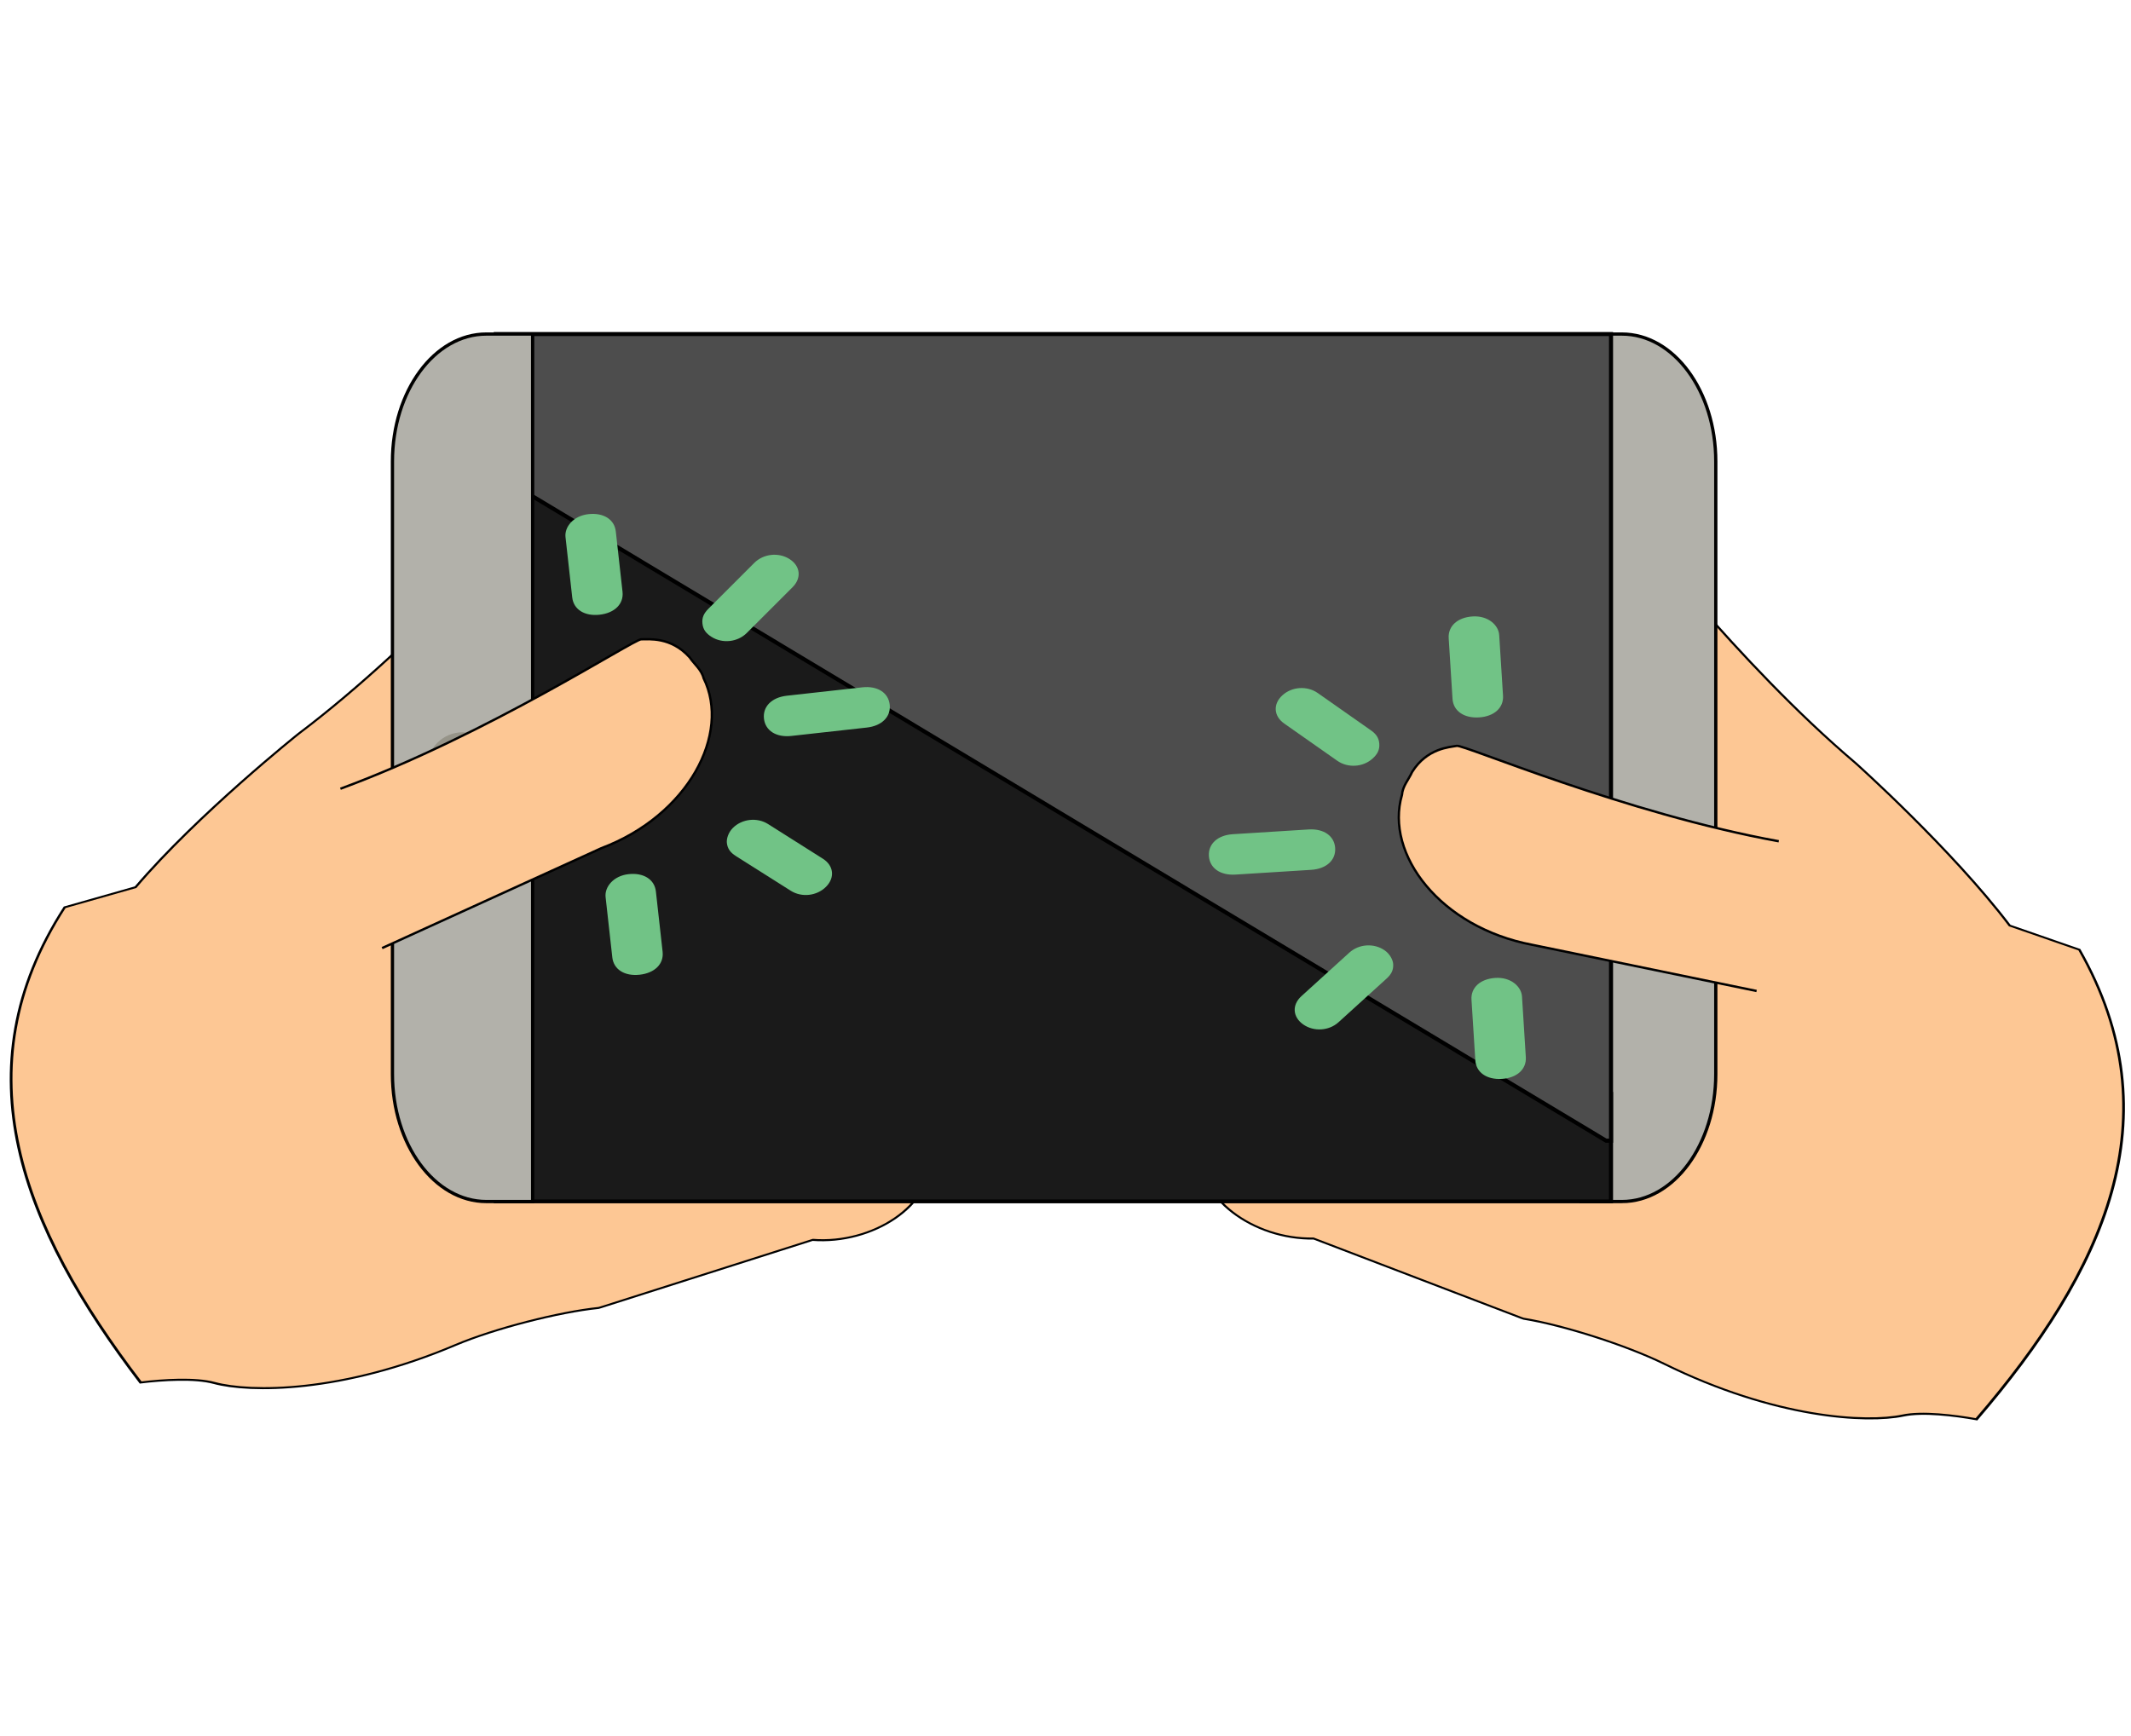 <?xml version="1.0" encoding="UTF-8" standalone="no"?>
<!-- Generator: Adobe Illustrator 19.0.0, SVG Export Plug-In . SVG Version: 6.00 Build 0)  -->

<svg
   xmlns:dc="http://purl.org/dc/elements/1.1/"
   xmlns:cc="http://creativecommons.org/ns#"
   xmlns:rdf="http://www.w3.org/1999/02/22-rdf-syntax-ns#"
   xmlns:svg="http://www.w3.org/2000/svg"
   xmlns="http://www.w3.org/2000/svg"
   xmlns:sodipodi="http://sodipodi.sourceforge.net/DTD/sodipodi-0.dtd"
   xmlns:inkscape="http://www.inkscape.org/namespaces/inkscape"
   version="1.1"
   id="Layer_1"
   x="0px"
   y="0px"
   viewBox="0 0 135 110"
   xml:space="preserve"
   inkscape:version="0.91 r13725"
   sodipodi:docname="grip22.svg"
   width="135"
   height="110"><defs
     id="defs47" /><sodipodi:namedview
     pagecolor="#ffffff"
     bordercolor="#666666"
     borderopacity="1"
     objecttolerance="10"
     gridtolerance="10"
     guidetolerance="10"
     inkscape:pageopacity="0"
     inkscape:pageshadow="2"
     inkscape:window-width="1280"
     inkscape:window-height="731"
     id="namedview45"
     showgrid="false"
     inkscape:zoom="1.8435915"
     inkscape:cx="-4.0812633"
     inkscape:cy="19.075427"
     inkscape:window-x="0"
     inkscape:window-y="0"
     inkscape:window-maximized="1"
     inkscape:current-layer="Layer_1"
     inkscape:snap-center="true"
     inkscape:snap-object-midpoints="true"
     fit-margin-top="0"
     fit-margin-left="0"
     fit-margin-right="0"
     fit-margin-bottom="0" /><g
     id="g15"
     transform="translate(4035.071,-686.814)" /><g
     id="g17"
     transform="translate(4035.071,-686.814)" /><g
     id="g19"
     transform="translate(4035.071,-686.814)" /><g
     id="g21"
     transform="translate(4035.071,-686.814)" /><g
     id="g23"
     transform="translate(4035.071,-686.814)" /><g
     id="g25"
     transform="translate(4035.071,-686.814)" /><g
     id="g27"
     transform="translate(4035.071,-686.814)" /><g
     id="g29"
     transform="translate(4035.071,-686.814)" /><g
     id="g31"
     transform="translate(4035.071,-686.814)" /><g
     id="g33"
     transform="translate(4035.071,-686.814)" /><g
     id="g35"
     transform="translate(4035.071,-686.814)" /><g
     id="g37"
     transform="translate(4035.071,-686.814)" /><g
     id="g39"
     transform="translate(4035.071,-686.814)" /><g
     id="g41"
     transform="translate(4035.071,-686.814)" /><g
     id="g43"
     transform="translate(4035.071,-686.814)" /><g
     id="g4689"
     transform="translate(4567.008,-600.17)" /><g
     id="g4691"
     transform="translate(4567.008,-600.17)" /><g
     id="g4693"
     transform="translate(4567.008,-600.17)" /><g
     id="g4695"
     transform="translate(4567.008,-600.17)" /><g
     id="g4697"
     transform="translate(4567.008,-600.17)" /><g
     id="g4699"
     transform="translate(4567.008,-600.17)" /><g
     id="g4701"
     transform="translate(4567.008,-600.17)" /><g
     id="g4703"
     transform="translate(4567.008,-600.17)" /><g
     id="g4705"
     transform="translate(4567.008,-600.17)" /><g
     id="g4707"
     transform="translate(4567.008,-600.17)" /><g
     id="g4709"
     transform="translate(4567.008,-600.17)" /><g
     id="g4711"
     transform="translate(4567.008,-600.17)" /><g
     id="g4713"
     transform="translate(4567.008,-600.17)" /><g
     id="g4715"
     transform="translate(4567.008,-600.17)" /><g
     id="g4717"
     transform="translate(4567.008,-600.17)" /><g
     id="g5563"
     transform="matrix(0.919,-0.205,0.256,1.149,2065.021,29.422)" /><g
     id="g5565"
     transform="matrix(0.919,-0.205,0.256,1.149,2065.021,29.422)" /><g
     id="g5567"
     transform="matrix(0.919,-0.205,0.256,1.149,2065.021,29.422)" /><g
     id="g5569"
     transform="matrix(0.919,-0.205,0.256,1.149,2065.021,29.422)" /><g
     id="g5571"
     transform="matrix(0.919,-0.205,0.256,1.149,2065.021,29.422)" /><g
     id="g5573"
     transform="matrix(0.919,-0.205,0.256,1.149,2065.021,29.422)" /><g
     id="g5575"
     transform="matrix(0.919,-0.205,0.256,1.149,2065.021,29.422)" /><g
     id="g5577"
     transform="matrix(0.919,-0.205,0.256,1.149,2065.021,29.422)" /><g
     id="g5579"
     transform="matrix(0.919,-0.205,0.256,1.149,2065.021,29.422)" /><g
     id="g5581"
     transform="matrix(0.919,-0.205,0.256,1.149,2065.021,29.422)" /><g
     id="g5583"
     transform="matrix(0.919,-0.205,0.256,1.149,2065.021,29.422)" /><g
     id="g5585"
     transform="matrix(0.919,-0.205,0.256,1.149,2065.021,29.422)" /><g
     id="g5587"
     transform="matrix(0.919,-0.205,0.256,1.149,2065.021,29.422)" /><g
     id="g5589"
     transform="matrix(0.919,-0.205,0.256,1.149,2065.021,29.422)" /><g
     id="g5591"
     transform="matrix(0.919,-0.205,0.256,1.149,2065.021,29.422)" /><g
     style="stroke:#000000;stroke-opacity:1"
     id="g5597"
     transform="matrix(-0.407,0.715,1.01,0.603,2809.142,-275.275)" /><g
     style="stroke:#000000;stroke-opacity:1"
     id="g5599"
     transform="matrix(-0.407,0.715,1.01,0.603,2809.142,-275.275)" /><g
     style="stroke:#000000;stroke-opacity:1"
     id="g5601"
     transform="matrix(-0.407,0.715,1.01,0.603,2809.142,-275.275)" /><g
     style="stroke:#000000;stroke-opacity:1"
     id="g5603"
     transform="matrix(-0.407,0.715,1.01,0.603,2809.142,-275.275)" /><g
     style="stroke:#000000;stroke-opacity:1"
     id="g5605"
     transform="matrix(-0.407,0.715,1.01,0.603,2809.142,-275.275)" /><g
     style="stroke:#000000;stroke-opacity:1"
     id="g5607"
     transform="matrix(-0.407,0.715,1.01,0.603,2809.142,-275.275)" /><g
     style="stroke:#000000;stroke-opacity:1"
     id="g5609"
     transform="matrix(-0.407,0.715,1.01,0.603,2809.142,-275.275)" /><g
     style="stroke:#000000;stroke-opacity:1"
     id="g5611"
     transform="matrix(-0.407,0.715,1.01,0.603,2809.142,-275.275)" /><g
     style="stroke:#000000;stroke-opacity:1"
     id="g5613"
     transform="matrix(-0.407,0.715,1.01,0.603,2809.142,-275.275)" /><g
     style="stroke:#000000;stroke-opacity:1"
     id="g5615"
     transform="matrix(-0.407,0.715,1.01,0.603,2809.142,-275.275)" /><g
     style="stroke:#000000;stroke-opacity:1"
     id="g5617"
     transform="matrix(-0.407,0.715,1.01,0.603,2809.142,-275.275)" /><g
     style="stroke:#000000;stroke-opacity:1"
     id="g5619"
     transform="matrix(-0.407,0.715,1.01,0.603,2809.142,-275.275)" /><g
     style="stroke:#000000;stroke-opacity:1"
     id="g5621"
     transform="matrix(-0.407,0.715,1.01,0.603,2809.142,-275.275)" /><g
     style="stroke:#000000;stroke-opacity:1"
     id="g5623"
     transform="matrix(-0.407,0.715,1.01,0.603,2809.142,-275.275)" /><g
     style="stroke:#000000;stroke-opacity:1"
     id="g5625"
     transform="matrix(-0.407,0.715,1.01,0.603,2809.142,-275.275)" /><g
     id="g5881"
     transform="matrix(0.15,0,0,0.15,662.822,-58.831)"><g
       transform="translate(12.274,12.274)"
       id="g5940"><g
         id="g5892"
         style="stroke:#000000;stroke-opacity:1"
         transform="matrix(0.208,0.796,-1.131,0.321,-3947.515,498.012)"><path
           id="path5894"
           d="m 427.86,202.774 c 10.593,-20.303 0,-45.021 -24.717,-48.552 -11.476,-1.766 -28.248,7.945 -39.724,25.6 l -1.69,58.567 8.16,-94.052 c 4.414,-15.007 -0.883,-30.897 -14.124,-38.841 -5.297,-4.414 -11.476,-6.179 -18.538,-6.179 -19.421,0 -30.897,21.186 -35.31,35.31 L 291.109,211.907 276.823,94.928 c -2.252,-18.438 -14.124,-34.428 -32.662,-35.31 -20.303,-0.883 -40.477,11.578 -37.959,35.31 L 220.488,229.562 176.349,73.313 c -7.062,-25.6 -15.89,-37.959 -35.31,-37.959 -15.007,0 -28.248,8.828 -33.545,22.952 -1.766,6.179 -1.766,12.359 0,19.421 l 42.372,187.145 -15.89,-23.835 C 116.321,210.14 73.948,196.016 45.7,206.609 c -4.414,0.883 -7.062,3.531 -10.593,5.297 -10.593,7.062 -8.828,15.007 -8.828,17.655 0,2.648 50.317,53.848 79.448,105.931 0,0 25.6,42.372 52.966,70.621 l 0,26.483 c 65.558,51.263 151.951,43.948 245.407,16.772 1.766,-7.945 5.297,-19.421 10.593,-25.6 9.71,-11.476 22.952,-43.255 15.007,-87.393 -2.648,-15.007 -1.766,-38.841 1.766,-52.966 l 0,-0.883 z"
           style="fill:#fdc794;stroke:#000000;stroke-opacity:1"
           inkscape:connector-curvature="0"
           sodipodi:nodetypes="ccccccsccscsccsccccccsccccccccc" /><g
           id="g5896"
           style="stroke:#000000;stroke-opacity:1" /><g
           id="g5898"
           style="stroke:#000000;stroke-opacity:1" /><g
           id="g5900"
           style="stroke:#000000;stroke-opacity:1" /><g
           id="g5902"
           style="stroke:#000000;stroke-opacity:1" /><g
           id="g5904"
           style="stroke:#000000;stroke-opacity:1" /><g
           id="g5906"
           style="stroke:#000000;stroke-opacity:1" /><g
           id="g5908"
           style="stroke:#000000;stroke-opacity:1" /><g
           id="g5910"
           style="stroke:#000000;stroke-opacity:1" /><g
           id="g5912"
           style="stroke:#000000;stroke-opacity:1" /><g
           id="g5914"
           style="stroke:#000000;stroke-opacity:1" /><g
           id="g5916"
           style="stroke:#000000;stroke-opacity:1" /><g
           id="g5918"
           style="stroke:#000000;stroke-opacity:1" /><g
           id="g5920"
           style="stroke:#000000;stroke-opacity:1" /><g
           id="g5922"
           style="stroke:#000000;stroke-opacity:1" /><g
           id="g5924"
           style="stroke:#000000;stroke-opacity:1" /></g><g
         transform="matrix(-0.253,0.782,1.111,0.385,-3993.353,490.456)"
         style="stroke:#000000;stroke-opacity:1"
         id="g5818"><path
           sodipodi:nodetypes="ccccccsccscsccsccccccsccccccccc"
           inkscape:connector-curvature="0"
           style="fill:#fdc794;stroke:#000000;stroke-opacity:1"
           d="m 427.86,202.774 c 10.593,-20.303 0,-45.021 -24.717,-48.552 -11.476,-1.766 -28.248,7.945 -39.724,25.6 l -1.69,58.567 8.16,-94.052 c 4.414,-15.007 -0.883,-30.897 -14.124,-38.841 -5.297,-4.414 -11.476,-6.179 -18.538,-6.179 -19.421,0 -30.897,21.186 -35.31,35.31 L 291.109,211.907 276.823,94.928 c -2.252,-18.438 -14.124,-34.428 -32.662,-35.31 -20.303,-0.883 -40.477,11.578 -37.959,35.31 L 220.488,229.562 176.349,73.313 c -7.062,-25.6 -15.89,-37.959 -35.31,-37.959 -15.007,0 -28.248,8.828 -33.545,22.952 -1.766,6.179 -1.766,12.359 0,19.421 l 42.372,187.145 -15.89,-23.835 C 116.321,210.14 73.948,196.016 45.7,206.609 c -4.414,0.883 -7.062,3.531 -10.593,5.297 -10.593,7.062 -8.828,15.007 -8.828,17.655 0,2.648 50.317,53.848 79.448,105.931 0,0 25.6,42.372 52.966,70.621 l 0,26.483 c 65.558,51.263 151.951,43.948 245.407,16.772 1.766,-7.945 5.297,-19.421 10.593,-25.6 9.71,-11.476 22.952,-43.255 15.007,-87.393 -2.648,-15.007 -1.766,-38.841 1.766,-52.966 l 0,-0.883 z"
           id="path5820" /><g
           style="stroke:#000000;stroke-opacity:1"
           id="g5822" /><g
           style="stroke:#000000;stroke-opacity:1"
           id="g5824" /><g
           style="stroke:#000000;stroke-opacity:1"
           id="g5826" /><g
           style="stroke:#000000;stroke-opacity:1"
           id="g5828" /><g
           style="stroke:#000000;stroke-opacity:1"
           id="g5830" /><g
           style="stroke:#000000;stroke-opacity:1"
           id="g5832" /><g
           style="stroke:#000000;stroke-opacity:1"
           id="g5834" /><g
           style="stroke:#000000;stroke-opacity:1"
           id="g5836" /><g
           style="stroke:#000000;stroke-opacity:1"
           id="g5838" /><g
           style="stroke:#000000;stroke-opacity:1"
           id="g5840" /><g
           style="stroke:#000000;stroke-opacity:1"
           id="g5842" /><g
           style="stroke:#000000;stroke-opacity:1"
           id="g5844" /><g
           style="stroke:#000000;stroke-opacity:1"
           id="g5846" /><g
           style="stroke:#000000;stroke-opacity:1"
           id="g5848" /><g
           style="stroke:#000000;stroke-opacity:1"
           id="g5850" /></g><g
         id="g5885"
         transform="matrix(0,1,-1,0,-3280.565,4515.497)"><path
           id="path5854"
           d="m -3628.012,465.539 0,17.181 -45.436,0 -321.008,0 0,-17.181 c 0,-21.906 24.092,-39.655 53.825,-39.655 l 258.793,0 c 29.717,0 53.825,17.75 53.825,39.655 z"
           style="fill:#b2b1aa;stroke:#000000;stroke-width:1.38;stroke-opacity:1"
           inkscape:connector-curvature="0" /><polygon
           transform="matrix(1.607,0,0,1.719,-4048.699,387.616)"
           id="polygon5856"
           points="261.75,322 68.45,322 233.48,49.22 233.48,48 261.75,48 261.75,138.5 261.75,179 "
           style="fill:#1a1a1a;stroke:#000000;stroke-opacity:1" /><polygon
           transform="matrix(1.706,0,0,1.719,-4052.032,387.616)"
           id="polygon5858"
           points="33.75,322 33.75,48 233.48,48 233.48,49.22 68.45,322 "
           style="fill:#4d4d4d;stroke:#000000;stroke-opacity:1" /><path
           id="path5860"
           d="m -3938.686,925.572 310.673,0 0,19.549 c 0,21.906 -24.108,39.655 -53.825,39.655 l -14.979,0 -243.814,0 c -29.733,0 -53.825,-17.75 -53.825,-39.655 l 0,-19.549 55.77,0 z"
           style="fill:#b2b1aa;stroke:#000000;stroke-width:1.38;stroke-opacity:1"
           inkscape:connector-curvature="0" /><circle
           style="fill:#969489"
           cx="-3811.234"
           cy="955.174"
           r="14.999"
           id="circle5883" /></g><path
         id="path5864"
         d="m -3689.21,798.543 -94.811,-19.52 c -38.713,-7.32 -62.323,-38.243 -54.963,-63.309 0.259,-3.745 2.859,-6.463 4.289,-9.694 6.327,-10.087 15.803,-10.436 18.86,-11.025 3.057,-0.589 70.839,28.473 135.988,40.306"
         style="fill:#fdc794;stroke:#000000;stroke-width:0.983;stroke-opacity:1"
         inkscape:connector-curvature="0"
         sodipodi:nodetypes="ccccsc" /><g
         transform="matrix(-0.062,-0.983,1.229,-0.077,-3906.799,959.108)"
         id="g5866"><path
           id="path5868"
           d="m 221.359,43.39 c -5.207,0 -8.678,-3.471 -8.678,-8.678 l 0,-26.034 c 0,-5.207 3.471,-8.678 8.678,-8.678 5.207,0 8.678,3.471 8.678,8.678 l 0,26.034 c 0,5.207 -3.471,8.678 -8.678,8.678"
           style="fill:#71c386"
           inkscape:connector-curvature="0" /><path
           id="path5870"
           d="m 152.803,104.136 -26.034,0 c -5.207,0 -8.678,-3.471 -8.678,-8.678 0,-5.207 3.471,-8.678 8.678,-8.678 l 26.034,0 c 5.207,0 8.678,3.471 8.678,8.678 0,5.206 -4.339,8.678 -8.678,8.678"
           style="fill:#71c386"
           inkscape:connector-curvature="0" /><path
           id="path5872"
           d="m 308.139,104.136 -26.034,0 c -5.207,0 -8.678,-3.471 -8.678,-8.678 0,-5.207 3.471,-8.678 8.678,-8.678 l 26.034,0 c 5.207,0 8.678,3.471 8.678,8.678 0,5.206 -4.339,8.678 -8.678,8.678"
           style="fill:#71c386"
           inkscape:connector-curvature="0" /><path
           id="path5874"
           d="m 264.749,60.746 c -2.603,0 -4.339,-0.868 -6.075,-2.603 -3.471,-3.471 -3.471,-8.678 0,-12.149 L 276.03,28.638 c 3.471,-3.471 8.678,-3.471 12.149,0 3.471,3.471 3.471,8.678 0,12.149 l -17.356,17.356 c -1.735,1.735 -3.471,2.603 -6.074,2.603"
           style="fill:#71c386"
           inkscape:connector-curvature="0" /><path
           id="path5876"
           d="m 170.159,60.746 c -2.603,0 -4.339,-0.868 -6.075,-2.603 L 146.728,40.787 c -3.471,-3.471 -3.471,-8.678 0,-12.149 3.471,-3.471 8.678,-3.471 12.149,0 l 17.356,17.356 c 3.471,3.471 3.471,8.678 0,12.149 -1.735,1.735 -4.338,2.603 -6.074,2.603"
           style="fill:#71c386"
           inkscape:connector-curvature="0" /></g><path
         sodipodi:nodetypes="ccccsc"
         inkscape:connector-curvature="0"
         style="fill:#fdc794;stroke:#000000;stroke-width:0.983;stroke-opacity:1"
         d="m -4269.709,780.423 92.543,-42.181 c 36.874,-13.878 54.806,-48.405 43.239,-71.829 -0.899,-3.645 -3.929,-5.874 -5.894,-8.811 -7.969,-8.847 -17.364,-7.558 -20.477,-7.612 -3.113,-0.054 -64.877,40.247 -127.016,63.123"
         id="path5926" /><g
         id="g5928"
         transform="matrix(-0.109,-0.979,-1.224,0.136,-4031.205,894.301)"><path
           inkscape:connector-curvature="0"
           style="fill:#71c386"
           d="m 221.359,43.39 c -5.207,0 -8.678,-3.471 -8.678,-8.678 l 0,-26.034 c 0,-5.207 3.471,-8.678 8.678,-8.678 5.207,0 8.678,3.471 8.678,8.678 l 0,26.034 c 0,5.207 -3.471,8.678 -8.678,8.678"
           id="path5930" /><path
           inkscape:connector-curvature="0"
           style="fill:#71c386"
           d="m 152.803,104.136 -26.034,0 c -5.207,0 -8.678,-3.471 -8.678,-8.678 0,-5.207 3.471,-8.678 8.678,-8.678 l 26.034,0 c 5.207,0 8.678,3.471 8.678,8.678 0,5.206 -4.339,8.678 -8.678,8.678"
           id="path5932" /><path
           inkscape:connector-curvature="0"
           style="fill:#71c386"
           d="m 308.139,104.136 -26.034,0 c -5.207,0 -8.678,-3.471 -8.678,-8.678 0,-5.207 3.471,-8.678 8.678,-8.678 l 26.034,0 c 5.207,0 8.678,3.471 8.678,8.678 0,5.206 -4.339,8.678 -8.678,8.678"
           id="path5934" /><path
           inkscape:connector-curvature="0"
           style="fill:#71c386"
           d="m 264.749,60.746 c -2.603,0 -4.339,-0.868 -6.075,-2.603 -3.471,-3.471 -3.471,-8.678 0,-12.149 L 276.03,28.638 c 3.471,-3.471 8.678,-3.471 12.149,0 3.471,3.471 3.471,8.678 0,12.149 l -17.356,17.356 c -1.735,1.735 -3.471,2.603 -6.074,2.603"
           id="path5936" /><path
           inkscape:connector-curvature="0"
           style="fill:#71c386"
           d="m 170.159,60.746 c -2.603,0 -4.339,-0.868 -6.075,-2.603 L 146.728,40.787 c -3.471,-3.471 -3.471,-8.678 0,-12.149 3.471,-3.471 8.678,-3.471 12.149,0 l 17.356,17.356 c 3.471,3.471 3.471,8.678 0,12.149 -1.735,1.735 -4.338,2.603 -6.074,2.603"
           id="path5938" /></g></g></g></svg>